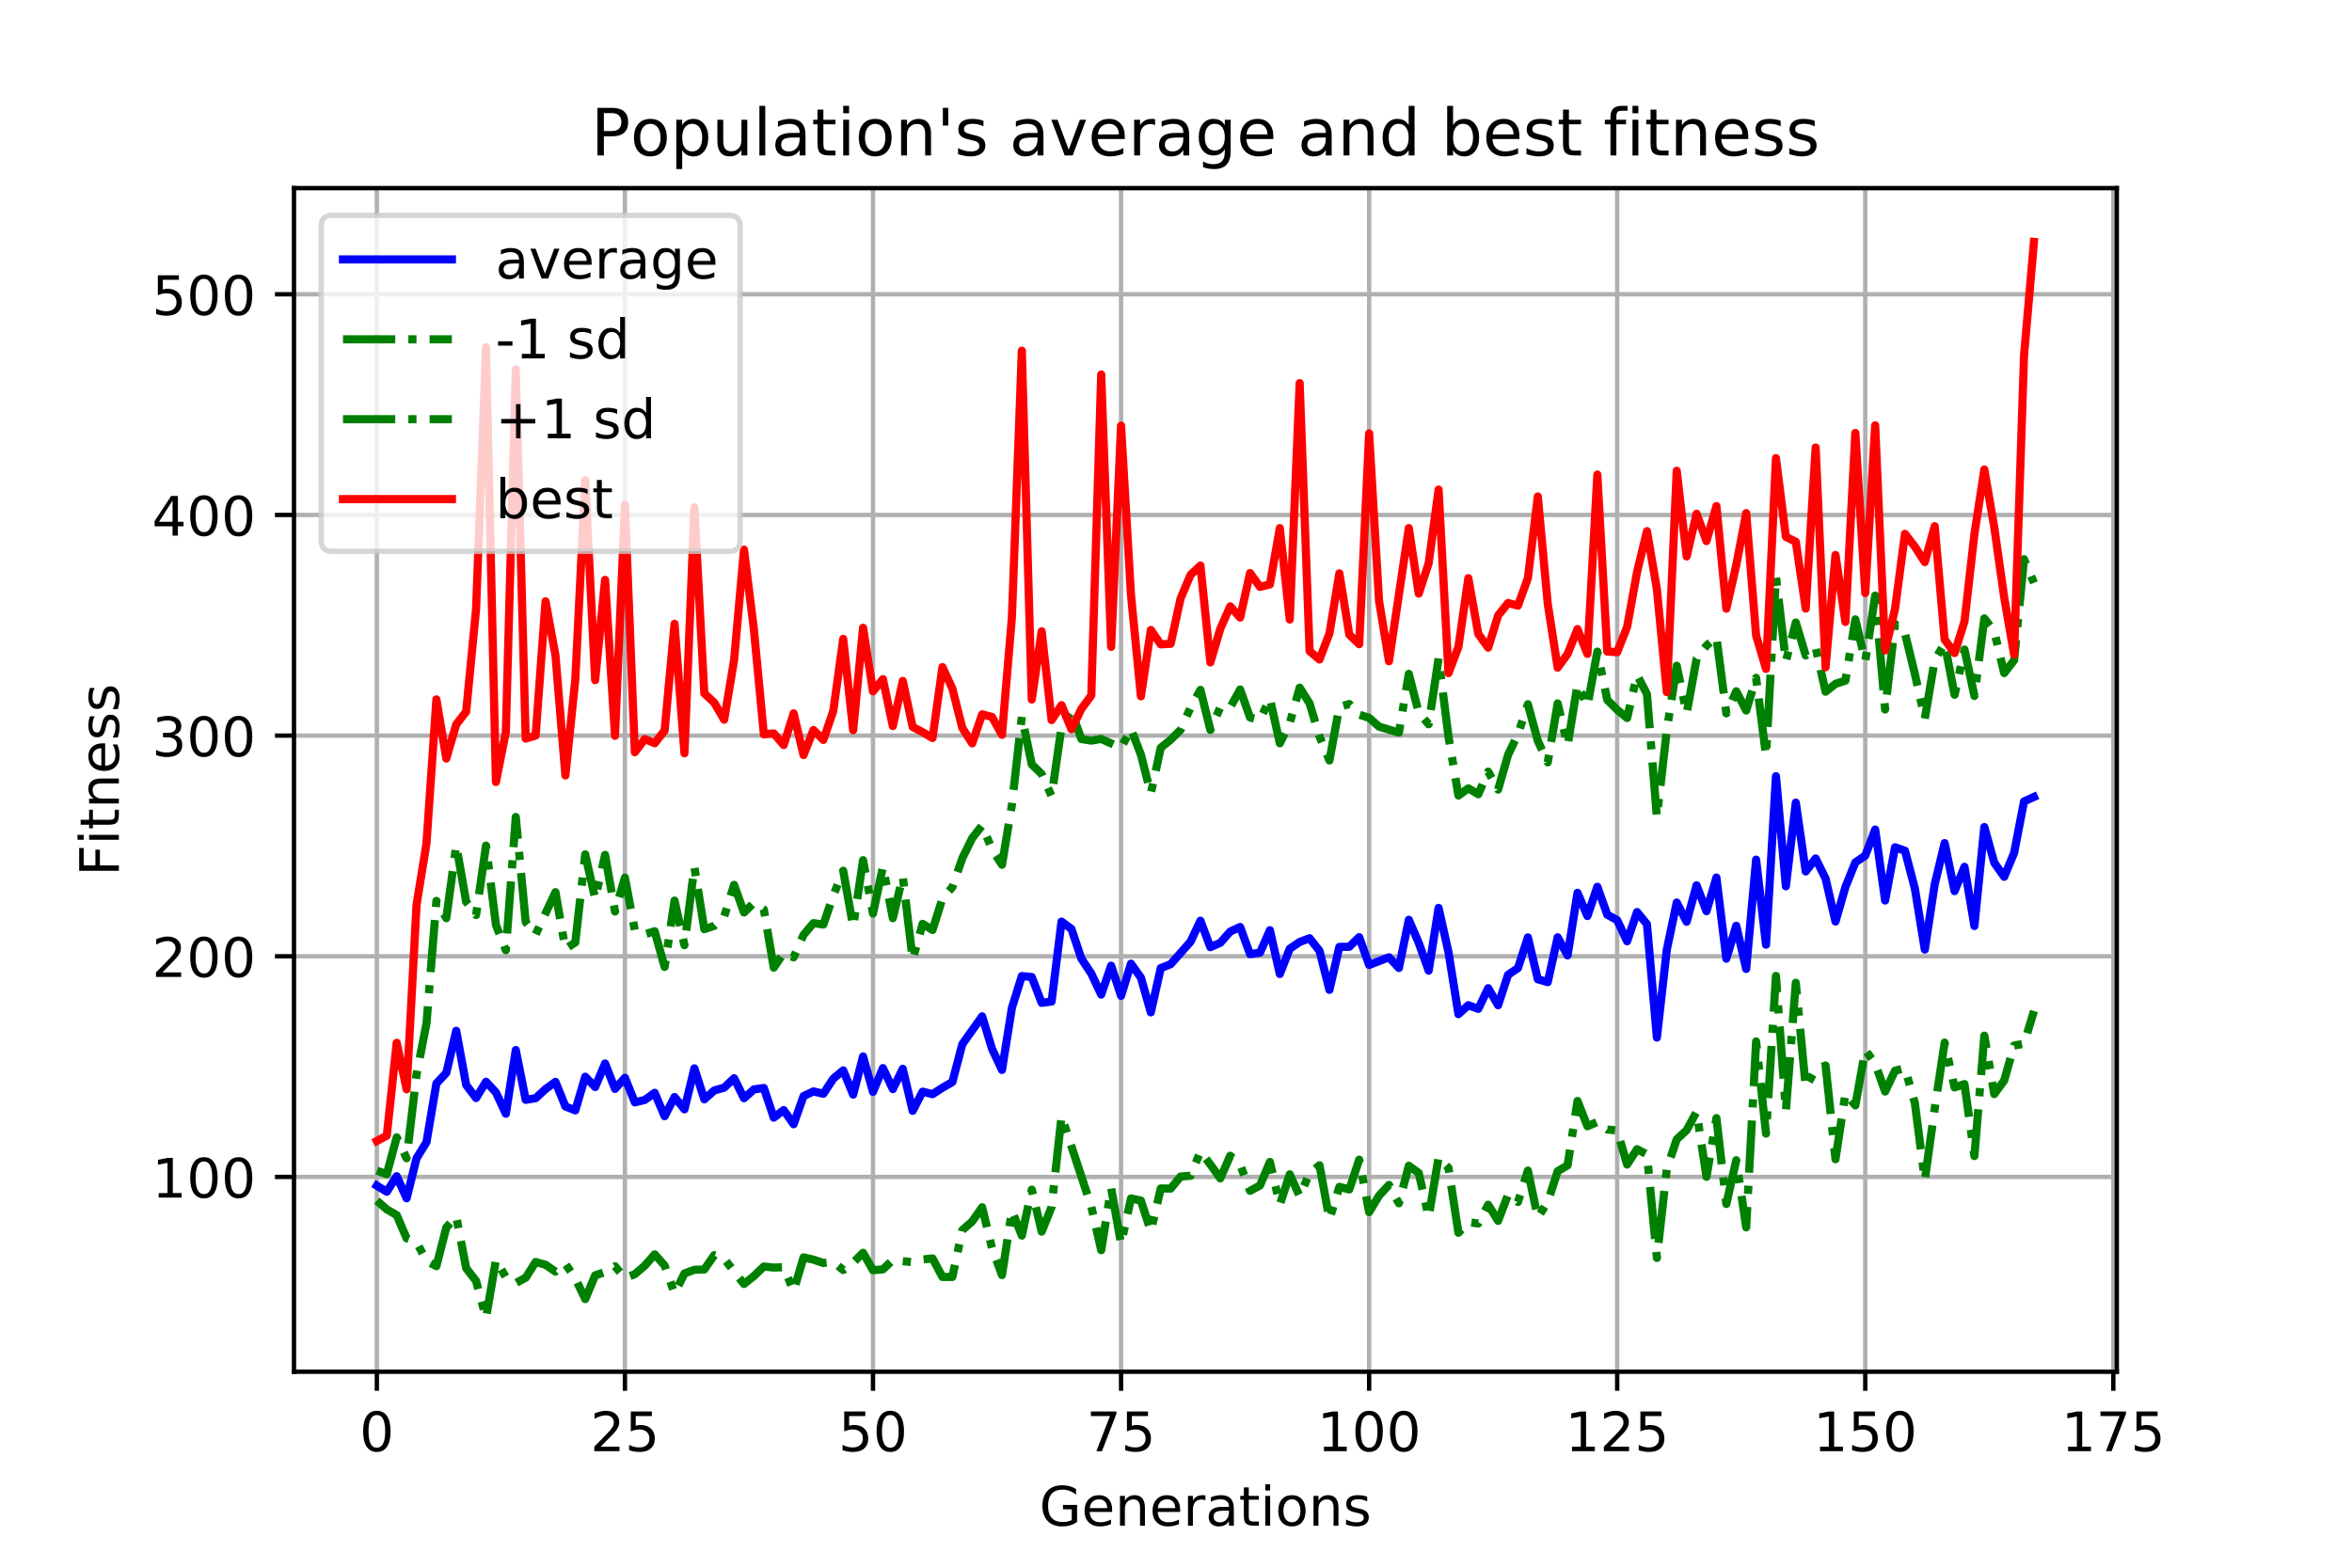 <?xml version="1.0" encoding="utf-8" standalone="no"?>
<!DOCTYPE svg PUBLIC "-//W3C//DTD SVG 1.1//EN"
  "http://www.w3.org/Graphics/SVG/1.1/DTD/svg11.dtd">
<!-- Created with matplotlib (https://matplotlib.org/) -->
<svg height="288pt" version="1.1" viewBox="0 0 432 288" width="432pt" xmlns="http://www.w3.org/2000/svg" xmlns:xlink="http://www.w3.org/1999/xlink">
 <defs>
  <style type="text/css">
*{stroke-linecap:butt;stroke-linejoin:round;}
  </style>
 </defs>
 <g id="figure_1">
  <g id="patch_1">
   <path d="M 0 288 
L 432 288 
L 432 0 
L 0 0 
z
" style="fill:#ffffff;"/>
  </g>
  <g id="axes_1">
   <g id="patch_2">
    <path d="M 54 252 
L 388.8 252 
L 388.8 34.56 
L 54 34.56 
z
" style="fill:#ffffff;"/>
   </g>
   <g id="matplotlib.axis_1">
    <g id="xtick_1">
     <g id="line2d_1">
      <path clip-path="url(#p9471df7190)" d="M 69.218 252 
L 69.218 34.56 
" style="fill:none;stroke:#b0b0b0;stroke-linecap:square;stroke-width:0.8;"/>
     </g>
     <g id="line2d_2">
      <defs>
       <path d="M 0 0 
L 0 3.5 
" id="m5e79ba1c5d" style="stroke:#000000;stroke-width:0.8;"/>
      </defs>
      <g>
       <use style="stroke:#000000;stroke-width:0.8;" x="69.218" xlink:href="#m5e79ba1c5d" y="252"/>
      </g>
     </g>
     <g id="text_1">
      <!-- 0 -->
      <defs>
       <path d="M 31.781 66.406 
Q 24.172 66.406 20.328 58.906 
Q 16.5 51.422 16.5 36.375 
Q 16.5 21.391 20.328 13.891 
Q 24.172 6.391 31.781 6.391 
Q 39.453 6.391 43.281 13.891 
Q 47.125 21.391 47.125 36.375 
Q 47.125 51.422 43.281 58.906 
Q 39.453 66.406 31.781 66.406 
z
M 31.781 74.219 
Q 44.047 74.219 50.516 64.516 
Q 56.984 54.828 56.984 36.375 
Q 56.984 17.969 50.516 8.266 
Q 44.047 -1.422 31.781 -1.422 
Q 19.531 -1.422 13.062 8.266 
Q 6.594 17.969 6.594 36.375 
Q 6.594 54.828 13.062 64.516 
Q 19.531 74.219 31.781 74.219 
z
" id="DejaVuSans-48"/>
      </defs>
      <g transform="translate(66.037 266.598)scale(0.1 -0.1)">
       <use xlink:href="#DejaVuSans-48"/>
      </g>
     </g>
    </g>
    <g id="xtick_2">
     <g id="line2d_3">
      <path clip-path="url(#p9471df7190)" d="M 114.782 252 
L 114.782 34.56 
" style="fill:none;stroke:#b0b0b0;stroke-linecap:square;stroke-width:0.8;"/>
     </g>
     <g id="line2d_4">
      <g>
       <use style="stroke:#000000;stroke-width:0.8;" x="114.782" xlink:href="#m5e79ba1c5d" y="252"/>
      </g>
     </g>
     <g id="text_2">
      <!-- 25 -->
      <defs>
       <path d="M 19.188 8.297 
L 53.609 8.297 
L 53.609 0 
L 7.328 0 
L 7.328 8.297 
Q 12.938 14.109 22.625 23.891 
Q 32.328 33.688 34.812 36.531 
Q 39.547 41.844 41.422 45.531 
Q 43.312 49.219 43.312 52.781 
Q 43.312 58.594 39.234 62.25 
Q 35.156 65.922 28.609 65.922 
Q 23.969 65.922 18.812 64.312 
Q 13.672 62.703 7.812 59.422 
L 7.812 69.391 
Q 13.766 71.781 18.938 73 
Q 24.125 74.219 28.422 74.219 
Q 39.75 74.219 46.484 68.547 
Q 53.219 62.891 53.219 53.422 
Q 53.219 48.922 51.531 44.891 
Q 49.859 40.875 45.406 35.406 
Q 44.188 33.984 37.641 27.219 
Q 31.109 20.453 19.188 8.297 
z
" id="DejaVuSans-50"/>
       <path d="M 10.797 72.906 
L 49.516 72.906 
L 49.516 64.594 
L 19.828 64.594 
L 19.828 46.734 
Q 21.969 47.469 24.109 47.828 
Q 26.266 48.188 28.422 48.188 
Q 40.625 48.188 47.75 41.5 
Q 54.891 34.812 54.891 23.391 
Q 54.891 11.625 47.562 5.094 
Q 40.234 -1.422 26.906 -1.422 
Q 22.312 -1.422 17.547 -0.641 
Q 12.797 0.141 7.719 1.703 
L 7.719 11.625 
Q 12.109 9.234 16.797 8.062 
Q 21.484 6.891 26.703 6.891 
Q 35.156 6.891 40.078 11.328 
Q 45.016 15.766 45.016 23.391 
Q 45.016 31 40.078 35.438 
Q 35.156 39.891 26.703 39.891 
Q 22.75 39.891 18.812 39.016 
Q 14.891 38.141 10.797 36.281 
z
" id="DejaVuSans-53"/>
      </defs>
      <g transform="translate(108.419 266.598)scale(0.1 -0.1)">
       <use xlink:href="#DejaVuSans-50"/>
       <use x="63.623" xlink:href="#DejaVuSans-53"/>
      </g>
     </g>
    </g>
    <g id="xtick_3">
     <g id="line2d_5">
      <path clip-path="url(#p9471df7190)" d="M 160.345 252 
L 160.345 34.56 
" style="fill:none;stroke:#b0b0b0;stroke-linecap:square;stroke-width:0.8;"/>
     </g>
     <g id="line2d_6">
      <g>
       <use style="stroke:#000000;stroke-width:0.8;" x="160.345" xlink:href="#m5e79ba1c5d" y="252"/>
      </g>
     </g>
     <g id="text_3">
      <!-- 50 -->
      <g transform="translate(153.983 266.598)scale(0.1 -0.1)">
       <use xlink:href="#DejaVuSans-53"/>
       <use x="63.623" xlink:href="#DejaVuSans-48"/>
      </g>
     </g>
    </g>
    <g id="xtick_4">
     <g id="line2d_7">
      <path clip-path="url(#p9471df7190)" d="M 205.908 252 
L 205.908 34.56 
" style="fill:none;stroke:#b0b0b0;stroke-linecap:square;stroke-width:0.8;"/>
     </g>
     <g id="line2d_8">
      <g>
       <use style="stroke:#000000;stroke-width:0.8;" x="205.908" xlink:href="#m5e79ba1c5d" y="252"/>
      </g>
     </g>
     <g id="text_4">
      <!-- 75 -->
      <defs>
       <path d="M 8.203 72.906 
L 55.078 72.906 
L 55.078 68.703 
L 28.609 0 
L 18.312 0 
L 43.219 64.594 
L 8.203 64.594 
z
" id="DejaVuSans-55"/>
      </defs>
      <g transform="translate(199.546 266.598)scale(0.1 -0.1)">
       <use xlink:href="#DejaVuSans-55"/>
       <use x="63.623" xlink:href="#DejaVuSans-53"/>
      </g>
     </g>
    </g>
    <g id="xtick_5">
     <g id="line2d_9">
      <path clip-path="url(#p9471df7190)" d="M 251.472 252 
L 251.472 34.56 
" style="fill:none;stroke:#b0b0b0;stroke-linecap:square;stroke-width:0.8;"/>
     </g>
     <g id="line2d_10">
      <g>
       <use style="stroke:#000000;stroke-width:0.8;" x="251.472" xlink:href="#m5e79ba1c5d" y="252"/>
      </g>
     </g>
     <g id="text_5">
      <!-- 100 -->
      <defs>
       <path d="M 12.406 8.297 
L 28.516 8.297 
L 28.516 63.922 
L 10.984 60.406 
L 10.984 69.391 
L 28.422 72.906 
L 38.281 72.906 
L 38.281 8.297 
L 54.391 8.297 
L 54.391 0 
L 12.406 0 
z
" id="DejaVuSans-49"/>
      </defs>
      <g transform="translate(241.928 266.598)scale(0.1 -0.1)">
       <use xlink:href="#DejaVuSans-49"/>
       <use x="63.623" xlink:href="#DejaVuSans-48"/>
       <use x="127.246" xlink:href="#DejaVuSans-48"/>
      </g>
     </g>
    </g>
    <g id="xtick_6">
     <g id="line2d_11">
      <path clip-path="url(#p9471df7190)" d="M 297.035 252 
L 297.035 34.56 
" style="fill:none;stroke:#b0b0b0;stroke-linecap:square;stroke-width:0.8;"/>
     </g>
     <g id="line2d_12">
      <g>
       <use style="stroke:#000000;stroke-width:0.8;" x="297.035" xlink:href="#m5e79ba1c5d" y="252"/>
      </g>
     </g>
     <g id="text_6">
      <!-- 125 -->
      <g transform="translate(287.492 266.598)scale(0.1 -0.1)">
       <use xlink:href="#DejaVuSans-49"/>
       <use x="63.623" xlink:href="#DejaVuSans-50"/>
       <use x="127.246" xlink:href="#DejaVuSans-53"/>
      </g>
     </g>
    </g>
    <g id="xtick_7">
     <g id="line2d_13">
      <path clip-path="url(#p9471df7190)" d="M 342.599 252 
L 342.599 34.56 
" style="fill:none;stroke:#b0b0b0;stroke-linecap:square;stroke-width:0.8;"/>
     </g>
     <g id="line2d_14">
      <g>
       <use style="stroke:#000000;stroke-width:0.8;" x="342.599" xlink:href="#m5e79ba1c5d" y="252"/>
      </g>
     </g>
     <g id="text_7">
      <!-- 150 -->
      <g transform="translate(333.055 266.598)scale(0.1 -0.1)">
       <use xlink:href="#DejaVuSans-49"/>
       <use x="63.623" xlink:href="#DejaVuSans-53"/>
       <use x="127.246" xlink:href="#DejaVuSans-48"/>
      </g>
     </g>
    </g>
    <g id="xtick_8">
     <g id="line2d_15">
      <path clip-path="url(#p9471df7190)" d="M 388.162 252 
L 388.162 34.56 
" style="fill:none;stroke:#b0b0b0;stroke-linecap:square;stroke-width:0.8;"/>
     </g>
     <g id="line2d_16">
      <g>
       <use style="stroke:#000000;stroke-width:0.8;" x="388.162" xlink:href="#m5e79ba1c5d" y="252"/>
      </g>
     </g>
     <g id="text_8">
      <!-- 175 -->
      <g transform="translate(378.618 266.598)scale(0.1 -0.1)">
       <use xlink:href="#DejaVuSans-49"/>
       <use x="63.623" xlink:href="#DejaVuSans-55"/>
       <use x="127.246" xlink:href="#DejaVuSans-53"/>
      </g>
     </g>
    </g>
    <g id="text_9">
     <!-- Generations -->
     <defs>
      <path d="M 59.516 10.406 
L 59.516 29.984 
L 43.406 29.984 
L 43.406 38.094 
L 69.281 38.094 
L 69.281 6.781 
Q 63.578 2.734 56.688 0.656 
Q 49.812 -1.422 42 -1.422 
Q 24.906 -1.422 15.25 8.562 
Q 5.609 18.562 5.609 36.375 
Q 5.609 54.25 15.25 64.234 
Q 24.906 74.219 42 74.219 
Q 49.125 74.219 55.547 72.453 
Q 61.969 70.703 67.391 67.281 
L 67.391 56.781 
Q 61.922 61.422 55.766 63.766 
Q 49.609 66.109 42.828 66.109 
Q 29.438 66.109 22.719 58.641 
Q 16.016 51.172 16.016 36.375 
Q 16.016 21.625 22.719 14.156 
Q 29.438 6.688 42.828 6.688 
Q 48.047 6.688 52.141 7.594 
Q 56.25 8.5 59.516 10.406 
z
" id="DejaVuSans-71"/>
      <path d="M 56.203 29.594 
L 56.203 25.203 
L 14.891 25.203 
Q 15.484 15.922 20.484 11.062 
Q 25.484 6.203 34.422 6.203 
Q 39.594 6.203 44.453 7.469 
Q 49.312 8.734 54.109 11.281 
L 54.109 2.781 
Q 49.266 0.734 44.188 -0.344 
Q 39.109 -1.422 33.891 -1.422 
Q 20.797 -1.422 13.156 6.188 
Q 5.516 13.812 5.516 26.812 
Q 5.516 40.234 12.766 48.109 
Q 20.016 56 32.328 56 
Q 43.359 56 49.781 48.891 
Q 56.203 41.797 56.203 29.594 
z
M 47.219 32.234 
Q 47.125 39.594 43.094 43.984 
Q 39.062 48.391 32.422 48.391 
Q 24.906 48.391 20.391 44.141 
Q 15.875 39.891 15.188 32.172 
z
" id="DejaVuSans-101"/>
      <path d="M 54.891 33.016 
L 54.891 0 
L 45.906 0 
L 45.906 32.719 
Q 45.906 40.484 42.875 44.328 
Q 39.844 48.188 33.797 48.188 
Q 26.516 48.188 22.312 43.547 
Q 18.109 38.922 18.109 30.906 
L 18.109 0 
L 9.078 0 
L 9.078 54.688 
L 18.109 54.688 
L 18.109 46.188 
Q 21.344 51.125 25.703 53.562 
Q 30.078 56 35.797 56 
Q 45.219 56 50.047 50.172 
Q 54.891 44.344 54.891 33.016 
z
" id="DejaVuSans-110"/>
      <path d="M 41.109 46.297 
Q 39.594 47.172 37.812 47.578 
Q 36.031 48 33.891 48 
Q 26.266 48 22.188 43.047 
Q 18.109 38.094 18.109 28.812 
L 18.109 0 
L 9.078 0 
L 9.078 54.688 
L 18.109 54.688 
L 18.109 46.188 
Q 20.953 51.172 25.484 53.578 
Q 30.031 56 36.531 56 
Q 37.453 56 38.578 55.875 
Q 39.703 55.766 41.062 55.516 
z
" id="DejaVuSans-114"/>
      <path d="M 34.281 27.484 
Q 23.391 27.484 19.188 25 
Q 14.984 22.516 14.984 16.5 
Q 14.984 11.719 18.141 8.906 
Q 21.297 6.109 26.703 6.109 
Q 34.188 6.109 38.703 11.406 
Q 43.219 16.703 43.219 25.484 
L 43.219 27.484 
z
M 52.203 31.203 
L 52.203 0 
L 43.219 0 
L 43.219 8.297 
Q 40.141 3.328 35.547 0.953 
Q 30.953 -1.422 24.312 -1.422 
Q 15.922 -1.422 10.953 3.297 
Q 6 8.016 6 15.922 
Q 6 25.141 12.172 29.828 
Q 18.359 34.516 30.609 34.516 
L 43.219 34.516 
L 43.219 35.406 
Q 43.219 41.609 39.141 45 
Q 35.062 48.391 27.688 48.391 
Q 23 48.391 18.547 47.266 
Q 14.109 46.141 10.016 43.891 
L 10.016 52.203 
Q 14.938 54.109 19.578 55.047 
Q 24.219 56 28.609 56 
Q 40.484 56 46.344 49.844 
Q 52.203 43.703 52.203 31.203 
z
" id="DejaVuSans-97"/>
      <path d="M 18.312 70.219 
L 18.312 54.688 
L 36.812 54.688 
L 36.812 47.703 
L 18.312 47.703 
L 18.312 18.016 
Q 18.312 11.328 20.141 9.422 
Q 21.969 7.516 27.594 7.516 
L 36.812 7.516 
L 36.812 0 
L 27.594 0 
Q 17.188 0 13.234 3.875 
Q 9.281 7.766 9.281 18.016 
L 9.281 47.703 
L 2.688 47.703 
L 2.688 54.688 
L 9.281 54.688 
L 9.281 70.219 
z
" id="DejaVuSans-116"/>
      <path d="M 9.422 54.688 
L 18.406 54.688 
L 18.406 0 
L 9.422 0 
z
M 9.422 75.984 
L 18.406 75.984 
L 18.406 64.594 
L 9.422 64.594 
z
" id="DejaVuSans-105"/>
      <path d="M 30.609 48.391 
Q 23.391 48.391 19.188 42.75 
Q 14.984 37.109 14.984 27.297 
Q 14.984 17.484 19.156 11.844 
Q 23.344 6.203 30.609 6.203 
Q 37.797 6.203 41.984 11.859 
Q 46.188 17.531 46.188 27.297 
Q 46.188 37.016 41.984 42.703 
Q 37.797 48.391 30.609 48.391 
z
M 30.609 56 
Q 42.328 56 49.016 48.375 
Q 55.719 40.766 55.719 27.297 
Q 55.719 13.875 49.016 6.219 
Q 42.328 -1.422 30.609 -1.422 
Q 18.844 -1.422 12.172 6.219 
Q 5.516 13.875 5.516 27.297 
Q 5.516 40.766 12.172 48.375 
Q 18.844 56 30.609 56 
z
" id="DejaVuSans-111"/>
      <path d="M 44.281 53.078 
L 44.281 44.578 
Q 40.484 46.531 36.375 47.5 
Q 32.281 48.484 27.875 48.484 
Q 21.188 48.484 17.844 46.438 
Q 14.5 44.391 14.5 40.281 
Q 14.5 37.156 16.891 35.375 
Q 19.281 33.594 26.516 31.984 
L 29.594 31.297 
Q 39.156 29.25 43.188 25.516 
Q 47.219 21.781 47.219 15.094 
Q 47.219 7.469 41.188 3.016 
Q 35.156 -1.422 24.609 -1.422 
Q 20.219 -1.422 15.453 -0.562 
Q 10.688 0.297 5.422 2 
L 5.422 11.281 
Q 10.406 8.688 15.234 7.391 
Q 20.062 6.109 24.812 6.109 
Q 31.156 6.109 34.562 8.281 
Q 37.984 10.453 37.984 14.406 
Q 37.984 18.062 35.516 20.016 
Q 33.062 21.969 24.703 23.781 
L 21.578 24.516 
Q 13.234 26.266 9.516 29.906 
Q 5.812 33.547 5.812 39.891 
Q 5.812 47.609 11.281 51.797 
Q 16.75 56 26.812 56 
Q 31.781 56 36.172 55.266 
Q 40.578 54.547 44.281 53.078 
z
" id="DejaVuSans-115"/>
     </defs>
     <g transform="translate(190.902 280.277)scale(0.1 -0.1)">
      <use xlink:href="#DejaVuSans-71"/>
      <use x="77.49" xlink:href="#DejaVuSans-101"/>
      <use x="139.014" xlink:href="#DejaVuSans-110"/>
      <use x="202.393" xlink:href="#DejaVuSans-101"/>
      <use x="263.916" xlink:href="#DejaVuSans-114"/>
      <use x="305.029" xlink:href="#DejaVuSans-97"/>
      <use x="366.309" xlink:href="#DejaVuSans-116"/>
      <use x="405.518" xlink:href="#DejaVuSans-105"/>
      <use x="433.301" xlink:href="#DejaVuSans-111"/>
      <use x="494.482" xlink:href="#DejaVuSans-110"/>
      <use x="557.861" xlink:href="#DejaVuSans-115"/>
     </g>
    </g>
   </g>
   <g id="matplotlib.axis_2">
    <g id="ytick_1">
     <g id="line2d_17">
      <path clip-path="url(#p9471df7190)" d="M 54 216.211 
L 388.8 216.211 
" style="fill:none;stroke:#b0b0b0;stroke-linecap:square;stroke-width:0.8;"/>
     </g>
     <g id="line2d_18">
      <defs>
       <path d="M 0 0 
L -3.5 0 
" id="m5251fd96d5" style="stroke:#000000;stroke-width:0.8;"/>
      </defs>
      <g>
       <use style="stroke:#000000;stroke-width:0.8;" x="54" xlink:href="#m5251fd96d5" y="216.211"/>
      </g>
     </g>
     <g id="text_10">
      <!-- 100 -->
      <g transform="translate(27.913 220.01)scale(0.1 -0.1)">
       <use xlink:href="#DejaVuSans-49"/>
       <use x="63.623" xlink:href="#DejaVuSans-48"/>
       <use x="127.246" xlink:href="#DejaVuSans-48"/>
      </g>
     </g>
    </g>
    <g id="ytick_2">
     <g id="line2d_19">
      <path clip-path="url(#p9471df7190)" d="M 54 175.674 
L 388.8 175.674 
" style="fill:none;stroke:#b0b0b0;stroke-linecap:square;stroke-width:0.8;"/>
     </g>
     <g id="line2d_20">
      <g>
       <use style="stroke:#000000;stroke-width:0.8;" x="54" xlink:href="#m5251fd96d5" y="175.674"/>
      </g>
     </g>
     <g id="text_11">
      <!-- 200 -->
      <g transform="translate(27.913 179.474)scale(0.1 -0.1)">
       <use xlink:href="#DejaVuSans-50"/>
       <use x="63.623" xlink:href="#DejaVuSans-48"/>
       <use x="127.246" xlink:href="#DejaVuSans-48"/>
      </g>
     </g>
    </g>
    <g id="ytick_3">
     <g id="line2d_21">
      <path clip-path="url(#p9471df7190)" d="M 54 135.138 
L 388.8 135.138 
" style="fill:none;stroke:#b0b0b0;stroke-linecap:square;stroke-width:0.8;"/>
     </g>
     <g id="line2d_22">
      <g>
       <use style="stroke:#000000;stroke-width:0.8;" x="54" xlink:href="#m5251fd96d5" y="135.138"/>
      </g>
     </g>
     <g id="text_12">
      <!-- 300 -->
      <defs>
       <path d="M 40.578 39.312 
Q 47.656 37.797 51.625 33 
Q 55.609 28.219 55.609 21.188 
Q 55.609 10.406 48.188 4.484 
Q 40.766 -1.422 27.094 -1.422 
Q 22.516 -1.422 17.656 -0.516 
Q 12.797 0.391 7.625 2.203 
L 7.625 11.719 
Q 11.719 9.328 16.594 8.109 
Q 21.484 6.891 26.812 6.891 
Q 36.078 6.891 40.938 10.547 
Q 45.797 14.203 45.797 21.188 
Q 45.797 27.641 41.281 31.266 
Q 36.766 34.906 28.719 34.906 
L 20.219 34.906 
L 20.219 43.016 
L 29.109 43.016 
Q 36.375 43.016 40.234 45.922 
Q 44.094 48.828 44.094 54.297 
Q 44.094 59.906 40.109 62.906 
Q 36.141 65.922 28.719 65.922 
Q 24.656 65.922 20.016 65.031 
Q 15.375 64.156 9.812 62.312 
L 9.812 71.094 
Q 15.438 72.656 20.344 73.438 
Q 25.25 74.219 29.594 74.219 
Q 40.828 74.219 47.359 69.109 
Q 53.906 64.016 53.906 55.328 
Q 53.906 49.266 50.438 45.094 
Q 46.969 40.922 40.578 39.312 
z
" id="DejaVuSans-51"/>
      </defs>
      <g transform="translate(27.913 138.938)scale(0.1 -0.1)">
       <use xlink:href="#DejaVuSans-51"/>
       <use x="63.623" xlink:href="#DejaVuSans-48"/>
       <use x="127.246" xlink:href="#DejaVuSans-48"/>
      </g>
     </g>
    </g>
    <g id="ytick_4">
     <g id="line2d_23">
      <path clip-path="url(#p9471df7190)" d="M 54 94.602 
L 388.8 94.602 
" style="fill:none;stroke:#b0b0b0;stroke-linecap:square;stroke-width:0.8;"/>
     </g>
     <g id="line2d_24">
      <g>
       <use style="stroke:#000000;stroke-width:0.8;" x="54" xlink:href="#m5251fd96d5" y="94.602"/>
      </g>
     </g>
     <g id="text_13">
      <!-- 400 -->
      <defs>
       <path d="M 37.797 64.312 
L 12.891 25.391 
L 37.797 25.391 
z
M 35.203 72.906 
L 47.609 72.906 
L 47.609 25.391 
L 58.016 25.391 
L 58.016 17.188 
L 47.609 17.188 
L 47.609 0 
L 37.797 0 
L 37.797 17.188 
L 4.891 17.188 
L 4.891 26.703 
z
" id="DejaVuSans-52"/>
      </defs>
      <g transform="translate(27.913 98.402)scale(0.1 -0.1)">
       <use xlink:href="#DejaVuSans-52"/>
       <use x="63.623" xlink:href="#DejaVuSans-48"/>
       <use x="127.246" xlink:href="#DejaVuSans-48"/>
      </g>
     </g>
    </g>
    <g id="ytick_5">
     <g id="line2d_25">
      <path clip-path="url(#p9471df7190)" d="M 54 54.066 
L 388.8 54.066 
" style="fill:none;stroke:#b0b0b0;stroke-linecap:square;stroke-width:0.8;"/>
     </g>
     <g id="line2d_26">
      <g>
       <use style="stroke:#000000;stroke-width:0.8;" x="54" xlink:href="#m5251fd96d5" y="54.066"/>
      </g>
     </g>
     <g id="text_14">
      <!-- 500 -->
      <g transform="translate(27.913 57.866)scale(0.1 -0.1)">
       <use xlink:href="#DejaVuSans-53"/>
       <use x="63.623" xlink:href="#DejaVuSans-48"/>
       <use x="127.246" xlink:href="#DejaVuSans-48"/>
      </g>
     </g>
    </g>
    <g id="text_15">
     <!-- Fitness -->
     <defs>
      <path d="M 9.812 72.906 
L 51.703 72.906 
L 51.703 64.594 
L 19.672 64.594 
L 19.672 43.109 
L 48.578 43.109 
L 48.578 34.812 
L 19.672 34.812 
L 19.672 0 
L 9.812 0 
z
" id="DejaVuSans-70"/>
     </defs>
     <g transform="translate(21.833 160.954)rotate(-90)scale(0.1 -0.1)">
      <use xlink:href="#DejaVuSans-70"/>
      <use x="57.41" xlink:href="#DejaVuSans-105"/>
      <use x="85.193" xlink:href="#DejaVuSans-116"/>
      <use x="124.402" xlink:href="#DejaVuSans-110"/>
      <use x="187.781" xlink:href="#DejaVuSans-101"/>
      <use x="249.305" xlink:href="#DejaVuSans-115"/>
      <use x="301.404" xlink:href="#DejaVuSans-115"/>
     </g>
    </g>
   </g>
   <g id="line2d_27">
    <path clip-path="url(#p9471df7190)" d="M 69.218 217.819 
L 71.041 218.939 
L 72.863 216.08 
L 74.686 220.135 
L 76.508 212.787 
L 78.331 209.833 
L 80.153 199.054 
L 81.976 197.094 
L 83.798 189.366 
L 85.621 199.311 
L 87.444 201.716 
L 89.266 198.731 
L 91.089 200.689 
L 92.911 204.606 
L 94.734 192.902 
L 96.556 202.049 
L 98.379 201.753 
L 100.201 200.078 
L 102.024 198.752 
L 103.846 203.252 
L 105.669 203.986 
L 107.491 197.803 
L 109.314 199.699 
L 111.137 195.373 
L 112.959 200.042 
L 114.782 197.998 
L 116.604 202.516 
L 118.427 202.076 
L 120.249 200.761 
L 122.072 205.06 
L 123.894 201.532 
L 125.717 203.797 
L 127.539 196.264 
L 129.362 201.959 
L 131.184 200.335 
L 133.007 199.812 
L 134.83 198.083 
L 136.652 201.758 
L 138.475 200.137 
L 140.297 199.874 
L 142.12 205.318 
L 143.942 203.935 
L 145.765 206.529 
L 147.587 201.368 
L 149.41 200.502 
L 151.232 200.937 
L 153.055 198.157 
L 154.877 196.637 
L 156.7 201.09 
L 158.522 194.085 
L 160.345 200.586 
L 162.168 196.22 
L 163.99 200.076 
L 165.813 196.355 
L 167.635 204.076 
L 169.458 200.546 
L 171.28 201.013 
L 173.103 199.828 
L 174.925 198.784 
L 176.748 191.829 
L 180.393 186.714 
L 182.215 192.701 
L 184.038 196.556 
L 185.861 185.147 
L 187.683 179.316 
L 189.506 179.486 
L 191.328 184.23 
L 193.151 183.992 
L 194.973 169.307 
L 196.796 170.658 
L 198.618 176.102 
L 200.441 178.855 
L 202.263 182.715 
L 204.086 177.404 
L 205.908 182.944 
L 207.731 177.036 
L 209.554 179.605 
L 211.376 185.983 
L 213.199 177.849 
L 215.021 177.126 
L 218.666 173.003 
L 220.489 169.143 
L 222.311 174.004 
L 224.134 173.208 
L 225.956 171.141 
L 227.779 170.3 
L 229.601 175.287 
L 231.424 175.022 
L 233.246 170.884 
L 235.069 178.933 
L 236.892 174.293 
L 238.714 173.052 
L 240.537 172.36 
L 242.359 174.684 
L 244.182 181.849 
L 246.004 173.951 
L 247.827 173.929 
L 249.649 172.167 
L 251.472 177.271 
L 255.117 175.859 
L 256.939 177.821 
L 258.762 168.978 
L 260.585 173.214 
L 262.407 178.316 
L 264.23 166.791 
L 266.052 174.95 
L 267.875 186.308 
L 269.697 184.671 
L 271.52 185.34 
L 273.342 181.543 
L 275.165 184.67 
L 276.987 179.088 
L 278.81 177.85 
L 280.632 172.206 
L 282.455 179.896 
L 284.278 180.433 
L 286.1 172.192 
L 287.923 175.515 
L 289.745 164.02 
L 291.568 168.283 
L 293.39 162.909 
L 295.213 168.041 
L 297.035 169.04 
L 298.858 172.922 
L 300.68 167.557 
L 302.503 169.789 
L 304.325 190.611 
L 306.148 174.452 
L 307.97 165.806 
L 309.793 169.338 
L 311.616 162.642 
L 313.438 167.4 
L 315.261 161.217 
L 317.083 176.118 
L 318.906 170.069 
L 320.728 178.002 
L 322.551 157.928 
L 324.373 173.545 
L 326.196 142.599 
L 328.018 162.815 
L 329.841 147.457 
L 331.663 160.093 
L 333.486 157.705 
L 335.309 161.407 
L 337.131 169.296 
L 338.954 162.969 
L 340.776 158.432 
L 342.599 157.192 
L 344.421 152.395 
L 346.244 165.433 
L 348.066 155.651 
L 349.889 156.295 
L 351.711 163.228 
L 353.534 174.442 
L 355.356 162.446 
L 357.179 154.882 
L 359.002 163.705 
L 360.824 159.241 
L 362.647 170.114 
L 364.469 151.935 
L 366.292 158.487 
L 368.114 161.075 
L 369.937 156.686 
L 371.759 147.233 
L 373.582 146.405 
L 373.582 146.405 
" style="fill:none;stroke:#0000ff;stroke-linecap:square;stroke-width:1.5;"/>
   </g>
   <g id="line2d_28">
    <path clip-path="url(#p9471df7190)" d="M 69.218 220.568 
L 71.041 222.172 
L 72.863 223.223 
L 74.686 227.49 
L 76.508 228.171 
L 78.331 231.641 
L 80.153 232.606 
L 81.976 225.514 
L 83.798 223.442 
L 85.621 232.967 
L 87.444 235.332 
L 89.266 242.116 
L 91.089 231.472 
L 92.911 234.652 
L 94.734 235.716 
L 96.556 234.729 
L 98.379 231.847 
L 100.201 232.347 
L 102.024 233.606 
L 103.846 232.17 
L 105.669 234.847 
L 107.491 238.654 
L 109.314 234.297 
L 111.137 233.693 
L 112.959 232.629 
L 114.782 234.771 
L 116.604 234.08 
L 118.427 232.514 
L 120.249 230.441 
L 122.072 232.483 
L 123.894 237.613 
L 125.717 233.956 
L 127.539 233.27 
L 129.362 233.22 
L 131.184 230.587 
L 133.007 231.232 
L 136.652 235.886 
L 138.475 234.422 
L 140.297 232.674 
L 142.12 232.865 
L 143.942 232.802 
L 145.765 237.181 
L 147.587 230.992 
L 149.41 231.413 
L 151.232 232.027 
L 153.055 231.811 
L 154.877 233.316 
L 156.7 231.956 
L 158.522 230.147 
L 160.345 233.355 
L 162.168 233.194 
L 163.99 231.478 
L 167.635 231.883 
L 169.458 231.376 
L 171.28 231.182 
L 173.103 234.591 
L 174.925 234.587 
L 176.748 225.984 
L 178.57 224.389 
L 180.393 221.781 
L 182.215 229.35 
L 184.038 234.243 
L 185.861 222.414 
L 187.683 226.995 
L 189.506 218.549 
L 191.328 226.262 
L 193.151 221.733 
L 194.973 205.069 
L 200.441 221.652 
L 202.263 229.675 
L 204.086 218.26 
L 205.908 228.491 
L 207.731 220.167 
L 209.554 220.564 
L 211.376 226.198 
L 213.199 218.331 
L 215.021 218.356 
L 216.844 216.141 
L 218.666 215.999 
L 220.489 211.554 
L 222.311 213.914 
L 224.134 216.482 
L 225.956 212.323 
L 227.779 213.936 
L 229.601 218.771 
L 231.424 217.79 
L 233.246 213.461 
L 235.069 221.318 
L 236.892 215.729 
L 238.714 219.775 
L 240.537 215.506 
L 242.359 214.077 
L 244.182 223.993 
L 246.004 218.04 
L 247.827 218.523 
L 249.649 213.047 
L 251.472 222.67 
L 253.294 219.663 
L 255.117 217.679 
L 256.939 221.054 
L 258.762 214.161 
L 260.585 215.491 
L 262.407 223.58 
L 264.23 212.626 
L 266.052 214.566 
L 267.875 226.47 
L 269.697 224.516 
L 271.52 224.77 
L 273.342 221.331 
L 275.165 224.284 
L 276.987 219.483 
L 278.81 220.822 
L 280.632 215.042 
L 282.455 223.685 
L 284.278 220.819 
L 286.1 215.161 
L 287.923 214.089 
L 289.745 202.252 
L 291.568 206.901 
L 293.39 206.11 
L 295.213 207.503 
L 297.035 207.685 
L 298.858 213.934 
L 300.68 211.122 
L 302.503 212.067 
L 304.325 231.097 
L 306.148 214.742 
L 307.97 209.308 
L 309.793 207.62 
L 311.616 204.239 
L 313.438 216.194 
L 315.261 205.403 
L 317.083 221.18 
L 318.906 213.146 
L 320.728 225.476 
L 322.551 191.326 
L 324.373 208.253 
L 326.196 179.288 
L 328.018 204.112 
L 329.841 180.548 
L 331.663 199.762 
L 333.486 196.442 
L 335.309 195.745 
L 337.131 212.962 
L 338.954 200.897 
L 340.776 203.077 
L 342.599 192.916 
L 344.421 195.373 
L 346.244 200.527 
L 348.066 196.691 
L 349.889 196.246 
L 351.711 202.643 
L 353.534 216.818 
L 355.356 203.635 
L 357.179 191.534 
L 359.002 199.773 
L 360.824 199.158 
L 362.647 212.378 
L 364.469 190.26 
L 366.292 200.992 
L 368.114 198.499 
L 369.937 192.072 
L 371.759 191.744 
L 373.582 185.735 
L 373.582 185.735 
" style="fill:none;stroke:#008000;stroke-dasharray:9.6,2.4,1.5,2.4;stroke-dashoffset:0;stroke-width:1.5;"/>
   </g>
   <g id="line2d_29">
    <path clip-path="url(#p9471df7190)" d="M 69.218 215.069 
L 71.041 215.705 
L 72.863 208.936 
L 74.686 212.779 
L 76.508 197.403 
L 78.331 188.025 
L 80.153 165.502 
L 81.976 168.675 
L 83.798 155.29 
L 85.621 165.656 
L 87.444 168.099 
L 89.266 155.345 
L 91.089 169.906 
L 92.911 174.56 
L 94.734 150.088 
L 96.556 169.369 
L 98.379 171.658 
L 102.024 163.899 
L 103.846 174.334 
L 105.669 173.124 
L 107.491 156.953 
L 109.314 165.1 
L 111.137 157.052 
L 112.959 167.456 
L 114.782 161.225 
L 116.604 170.951 
L 118.427 171.638 
L 120.249 171.082 
L 122.072 177.636 
L 123.894 165.451 
L 125.717 173.637 
L 127.539 159.257 
L 129.362 170.699 
L 131.184 170.083 
L 133.007 168.392 
L 134.83 162.56 
L 136.652 167.631 
L 138.475 165.852 
L 140.297 167.074 
L 142.12 177.771 
L 143.942 175.068 
L 145.765 175.876 
L 147.587 171.745 
L 149.41 169.59 
L 151.232 169.847 
L 153.055 164.502 
L 154.877 159.959 
L 156.7 170.225 
L 158.522 158.023 
L 160.345 167.818 
L 162.168 159.246 
L 163.99 168.673 
L 165.813 161.011 
L 167.635 176.269 
L 169.458 169.716 
L 171.28 170.844 
L 173.103 165.066 
L 174.925 162.98 
L 176.748 157.674 
L 178.57 153.966 
L 180.393 151.647 
L 182.215 156.052 
L 184.038 158.87 
L 185.861 147.879 
L 187.683 131.636 
L 189.506 140.423 
L 191.328 142.198 
L 193.151 146.252 
L 194.973 133.545 
L 196.796 130.675 
L 198.618 135.776 
L 200.441 136.057 
L 202.263 135.754 
L 205.908 137.397 
L 207.731 133.904 
L 209.554 138.645 
L 211.376 145.768 
L 213.199 137.367 
L 215.021 135.897 
L 216.844 134.08 
L 218.666 130.008 
L 220.489 126.731 
L 222.311 134.095 
L 224.134 129.935 
L 225.956 129.958 
L 227.779 126.665 
L 229.601 131.803 
L 231.424 132.254 
L 233.246 128.307 
L 235.069 136.549 
L 236.892 132.857 
L 238.714 126.329 
L 240.537 129.215 
L 242.359 135.29 
L 244.182 139.705 
L 246.004 129.861 
L 247.827 129.336 
L 249.649 131.286 
L 251.472 131.873 
L 253.294 133.493 
L 256.939 134.588 
L 258.762 123.795 
L 260.585 130.937 
L 262.407 133.052 
L 264.23 120.955 
L 266.052 135.333 
L 267.875 146.145 
L 269.697 144.825 
L 271.52 145.91 
L 273.342 141.755 
L 275.165 145.057 
L 276.987 138.693 
L 278.81 134.877 
L 280.632 129.37 
L 282.455 136.106 
L 284.278 140.048 
L 286.1 129.222 
L 287.923 136.94 
L 289.745 125.788 
L 291.568 129.664 
L 293.39 119.708 
L 295.213 128.578 
L 297.035 130.395 
L 298.858 131.911 
L 300.68 123.993 
L 302.503 127.51 
L 304.325 150.124 
L 306.148 134.162 
L 307.97 122.304 
L 309.793 131.055 
L 311.616 121.046 
L 313.438 118.606 
L 315.261 117.03 
L 317.083 131.057 
L 318.906 126.993 
L 320.728 130.529 
L 322.551 124.531 
L 324.373 138.837 
L 326.196 105.909 
L 328.018 121.519 
L 329.841 114.365 
L 331.663 120.423 
L 333.486 118.967 
L 335.309 127.068 
L 337.131 125.629 
L 338.954 125.042 
L 340.776 113.787 
L 342.599 121.469 
L 344.421 109.416 
L 346.244 130.339 
L 348.066 114.612 
L 349.889 116.343 
L 351.711 123.813 
L 353.534 132.065 
L 355.356 121.256 
L 357.179 118.231 
L 359.002 127.638 
L 360.824 119.324 
L 362.647 127.85 
L 364.469 113.61 
L 366.292 115.982 
L 368.114 123.651 
L 369.937 121.3 
L 371.759 102.723 
L 373.582 107.076 
L 373.582 107.076 
" style="fill:none;stroke:#008000;stroke-dasharray:9.6,2.4,1.5,2.4;stroke-dashoffset:0;stroke-width:1.5;"/>
   </g>
   <g id="line2d_30">
    <path clip-path="url(#p9471df7190)" d="M 69.218 209.611 
L 71.041 208.623 
L 72.863 191.574 
L 74.686 200.117 
L 76.508 166.244 
L 78.331 154.969 
L 80.153 128.486 
L 81.976 139.345 
L 83.798 133.075 
L 85.621 130.735 
L 87.444 111.879 
L 89.266 63.788 
L 91.089 143.663 
L 92.911 134.468 
L 94.734 67.854 
L 96.556 135.684 
L 98.379 135.136 
L 100.201 110.474 
L 102.024 120.391 
L 103.846 142.458 
L 105.669 124.848 
L 107.491 88.229 
L 109.314 124.95 
L 111.137 106.525 
L 112.959 135.178 
L 114.782 92.785 
L 116.604 138.192 
L 118.427 135.78 
L 120.249 136.541 
L 122.072 134.208 
L 123.894 114.597 
L 125.717 138.384 
L 127.539 93.22 
L 129.362 127.371 
L 131.184 129.081 
L 133.007 132.22 
L 134.83 121.295 
L 136.652 100.972 
L 138.475 115.68 
L 140.297 134.897 
L 142.12 134.741 
L 143.942 136.874 
L 145.765 131.052 
L 147.587 138.715 
L 149.41 134.113 
L 151.232 135.927 
L 153.055 130.592 
L 154.877 117.369 
L 156.7 134.148 
L 158.522 115.327 
L 160.345 127.014 
L 162.168 124.768 
L 163.99 133.394 
L 165.813 125.091 
L 167.635 133.55 
L 169.458 134.506 
L 171.28 135.587 
L 173.103 122.554 
L 174.925 126.501 
L 176.748 133.726 
L 178.57 136.571 
L 180.393 131.226 
L 182.215 131.719 
L 184.038 134.994 
L 185.861 113.406 
L 187.683 64.43 
L 189.506 128.514 
L 191.328 115.978 
L 193.151 132.287 
L 194.973 129.544 
L 196.796 133.974 
L 198.618 130.243 
L 200.441 127.752 
L 202.263 68.796 
L 204.086 118.837 
L 205.908 78.199 
L 207.731 109.283 
L 209.554 127.915 
L 211.376 115.727 
L 213.199 118.375 
L 215.021 118.271 
L 216.844 109.938 
L 218.666 105.624 
L 220.489 103.894 
L 222.311 121.695 
L 224.134 115.516 
L 225.956 111.389 
L 227.779 113.463 
L 229.601 105.271 
L 231.424 107.814 
L 233.246 107.359 
L 235.069 97.02 
L 236.892 113.815 
L 238.714 70.387 
L 240.537 119.617 
L 242.359 121.158 
L 244.182 116.367 
L 246.004 105.333 
L 247.827 116.593 
L 249.649 118.348 
L 251.472 79.622 
L 253.294 110.391 
L 255.117 121.477 
L 258.762 97.011 
L 260.585 109.055 
L 262.407 103.492 
L 264.23 89.943 
L 266.052 123.67 
L 267.875 118.843 
L 269.697 106.208 
L 271.52 116.458 
L 273.342 118.98 
L 275.165 113.063 
L 276.987 110.779 
L 278.81 111.264 
L 280.632 106.211 
L 282.455 91.205 
L 284.278 110.918 
L 286.1 122.659 
L 287.923 120.144 
L 289.745 115.568 
L 291.568 120.129 
L 293.39 87.186 
L 295.213 119.698 
L 297.035 119.807 
L 298.858 115.165 
L 300.68 105.102 
L 302.503 97.574 
L 304.325 108.222 
L 306.148 127.157 
L 307.97 86.483 
L 309.793 102.225 
L 311.616 94.377 
L 313.438 99.393 
L 315.261 92.971 
L 317.083 111.824 
L 318.906 103.8 
L 320.728 94.262 
L 322.551 116.743 
L 324.373 122.886 
L 326.196 84.161 
L 328.018 98.609 
L 329.841 99.532 
L 331.663 111.812 
L 333.486 82.21 
L 335.309 122.592 
L 337.131 101.952 
L 338.954 114.262 
L 340.776 79.531 
L 342.599 108.949 
L 344.421 78.146 
L 346.244 119.487 
L 348.066 111.872 
L 349.889 98.07 
L 351.711 100.434 
L 353.534 103.258 
L 355.356 96.662 
L 357.179 117.484 
L 359.002 119.975 
L 360.824 114.165 
L 362.647 98.111 
L 364.469 86.245 
L 366.292 96.869 
L 368.114 109.732 
L 369.937 120.283 
L 371.759 65.324 
L 373.582 44.444 
L 373.582 44.444 
" style="fill:none;stroke:#ff0000;stroke-linecap:square;stroke-width:1.5;"/>
   </g>
   <g id="patch_3">
    <path d="M 54 252 
L 54 34.56 
" style="fill:none;stroke:#000000;stroke-linecap:square;stroke-linejoin:miter;stroke-width:0.8;"/>
   </g>
   <g id="patch_4">
    <path d="M 388.8 252 
L 388.8 34.56 
" style="fill:none;stroke:#000000;stroke-linecap:square;stroke-linejoin:miter;stroke-width:0.8;"/>
   </g>
   <g id="patch_5">
    <path d="M 54 252 
L 388.8 252 
" style="fill:none;stroke:#000000;stroke-linecap:square;stroke-linejoin:miter;stroke-width:0.8;"/>
   </g>
   <g id="patch_6">
    <path d="M 54 34.56 
L 388.8 34.56 
" style="fill:none;stroke:#000000;stroke-linecap:square;stroke-linejoin:miter;stroke-width:0.8;"/>
   </g>
   <g id="text_16">
    <!-- Population's average and best fitness -->
    <defs>
     <path d="M 19.672 64.797 
L 19.672 37.406 
L 32.078 37.406 
Q 38.969 37.406 42.719 40.969 
Q 46.484 44.531 46.484 51.125 
Q 46.484 57.672 42.719 61.234 
Q 38.969 64.797 32.078 64.797 
z
M 9.812 72.906 
L 32.078 72.906 
Q 44.344 72.906 50.609 67.359 
Q 56.891 61.812 56.891 51.125 
Q 56.891 40.328 50.609 34.812 
Q 44.344 29.297 32.078 29.297 
L 19.672 29.297 
L 19.672 0 
L 9.812 0 
z
" id="DejaVuSans-80"/>
     <path d="M 18.109 8.203 
L 18.109 -20.797 
L 9.078 -20.797 
L 9.078 54.688 
L 18.109 54.688 
L 18.109 46.391 
Q 20.953 51.266 25.266 53.625 
Q 29.594 56 35.594 56 
Q 45.562 56 51.781 48.094 
Q 58.016 40.188 58.016 27.297 
Q 58.016 14.406 51.781 6.484 
Q 45.562 -1.422 35.594 -1.422 
Q 29.594 -1.422 25.266 0.953 
Q 20.953 3.328 18.109 8.203 
z
M 48.688 27.297 
Q 48.688 37.203 44.609 42.844 
Q 40.531 48.484 33.406 48.484 
Q 26.266 48.484 22.188 42.844 
Q 18.109 37.203 18.109 27.297 
Q 18.109 17.391 22.188 11.75 
Q 26.266 6.109 33.406 6.109 
Q 40.531 6.109 44.609 11.75 
Q 48.688 17.391 48.688 27.297 
z
" id="DejaVuSans-112"/>
     <path d="M 8.5 21.578 
L 8.5 54.688 
L 17.484 54.688 
L 17.484 21.922 
Q 17.484 14.156 20.5 10.266 
Q 23.531 6.391 29.594 6.391 
Q 36.859 6.391 41.078 11.031 
Q 45.312 15.672 45.312 23.688 
L 45.312 54.688 
L 54.297 54.688 
L 54.297 0 
L 45.312 0 
L 45.312 8.406 
Q 42.047 3.422 37.719 1 
Q 33.406 -1.422 27.688 -1.422 
Q 18.266 -1.422 13.375 4.438 
Q 8.5 10.297 8.5 21.578 
z
M 31.109 56 
z
" id="DejaVuSans-117"/>
     <path d="M 9.422 75.984 
L 18.406 75.984 
L 18.406 0 
L 9.422 0 
z
" id="DejaVuSans-108"/>
     <path d="M 17.922 72.906 
L 17.922 45.797 
L 9.625 45.797 
L 9.625 72.906 
z
" id="DejaVuSans-39"/>
     <path id="DejaVuSans-32"/>
     <path d="M 2.984 54.688 
L 12.5 54.688 
L 29.594 8.797 
L 46.688 54.688 
L 56.203 54.688 
L 35.688 0 
L 23.484 0 
z
" id="DejaVuSans-118"/>
     <path d="M 45.406 27.984 
Q 45.406 37.75 41.375 43.109 
Q 37.359 48.484 30.078 48.484 
Q 22.859 48.484 18.828 43.109 
Q 14.797 37.75 14.797 27.984 
Q 14.797 18.266 18.828 12.891 
Q 22.859 7.516 30.078 7.516 
Q 37.359 7.516 41.375 12.891 
Q 45.406 18.266 45.406 27.984 
z
M 54.391 6.781 
Q 54.391 -7.172 48.188 -13.984 
Q 42 -20.797 29.203 -20.797 
Q 24.469 -20.797 20.266 -20.094 
Q 16.062 -19.391 12.109 -17.922 
L 12.109 -9.188 
Q 16.062 -11.328 19.922 -12.344 
Q 23.781 -13.375 27.781 -13.375 
Q 36.625 -13.375 41.016 -8.766 
Q 45.406 -4.156 45.406 5.172 
L 45.406 9.625 
Q 42.625 4.781 38.281 2.391 
Q 33.938 0 27.875 0 
Q 17.828 0 11.672 7.656 
Q 5.516 15.328 5.516 27.984 
Q 5.516 40.672 11.672 48.328 
Q 17.828 56 27.875 56 
Q 33.938 56 38.281 53.609 
Q 42.625 51.219 45.406 46.391 
L 45.406 54.688 
L 54.391 54.688 
z
" id="DejaVuSans-103"/>
     <path d="M 45.406 46.391 
L 45.406 75.984 
L 54.391 75.984 
L 54.391 0 
L 45.406 0 
L 45.406 8.203 
Q 42.578 3.328 38.25 0.953 
Q 33.938 -1.422 27.875 -1.422 
Q 17.969 -1.422 11.734 6.484 
Q 5.516 14.406 5.516 27.297 
Q 5.516 40.188 11.734 48.094 
Q 17.969 56 27.875 56 
Q 33.938 56 38.25 53.625 
Q 42.578 51.266 45.406 46.391 
z
M 14.797 27.297 
Q 14.797 17.391 18.875 11.75 
Q 22.953 6.109 30.078 6.109 
Q 37.203 6.109 41.297 11.75 
Q 45.406 17.391 45.406 27.297 
Q 45.406 37.203 41.297 42.844 
Q 37.203 48.484 30.078 48.484 
Q 22.953 48.484 18.875 42.844 
Q 14.797 37.203 14.797 27.297 
z
" id="DejaVuSans-100"/>
     <path d="M 48.688 27.297 
Q 48.688 37.203 44.609 42.844 
Q 40.531 48.484 33.406 48.484 
Q 26.266 48.484 22.188 42.844 
Q 18.109 37.203 18.109 27.297 
Q 18.109 17.391 22.188 11.75 
Q 26.266 6.109 33.406 6.109 
Q 40.531 6.109 44.609 11.75 
Q 48.688 17.391 48.688 27.297 
z
M 18.109 46.391 
Q 20.953 51.266 25.266 53.625 
Q 29.594 56 35.594 56 
Q 45.562 56 51.781 48.094 
Q 58.016 40.188 58.016 27.297 
Q 58.016 14.406 51.781 6.484 
Q 45.562 -1.422 35.594 -1.422 
Q 29.594 -1.422 25.266 0.953 
Q 20.953 3.328 18.109 8.203 
L 18.109 0 
L 9.078 0 
L 9.078 75.984 
L 18.109 75.984 
z
" id="DejaVuSans-98"/>
     <path d="M 37.109 75.984 
L 37.109 68.5 
L 28.516 68.5 
Q 23.688 68.5 21.797 66.547 
Q 19.922 64.594 19.922 59.516 
L 19.922 54.688 
L 34.719 54.688 
L 34.719 47.703 
L 19.922 47.703 
L 19.922 0 
L 10.891 0 
L 10.891 47.703 
L 2.297 47.703 
L 2.297 54.688 
L 10.891 54.688 
L 10.891 58.5 
Q 10.891 67.625 15.141 71.797 
Q 19.391 75.984 28.609 75.984 
z
" id="DejaVuSans-102"/>
    </defs>
    <g transform="translate(108.555 28.56)scale(0.12 -0.12)">
     <use xlink:href="#DejaVuSans-80"/>
     <use x="60.256" xlink:href="#DejaVuSans-111"/>
     <use x="121.438" xlink:href="#DejaVuSans-112"/>
     <use x="184.914" xlink:href="#DejaVuSans-117"/>
     <use x="248.293" xlink:href="#DejaVuSans-108"/>
     <use x="276.076" xlink:href="#DejaVuSans-97"/>
     <use x="337.355" xlink:href="#DejaVuSans-116"/>
     <use x="376.564" xlink:href="#DejaVuSans-105"/>
     <use x="404.348" xlink:href="#DejaVuSans-111"/>
     <use x="465.529" xlink:href="#DejaVuSans-110"/>
     <use x="528.908" xlink:href="#DejaVuSans-39"/>
     <use x="556.398" xlink:href="#DejaVuSans-115"/>
     <use x="608.498" xlink:href="#DejaVuSans-32"/>
     <use x="640.285" xlink:href="#DejaVuSans-97"/>
     <use x="701.564" xlink:href="#DejaVuSans-118"/>
     <use x="760.744" xlink:href="#DejaVuSans-101"/>
     <use x="822.268" xlink:href="#DejaVuSans-114"/>
     <use x="863.381" xlink:href="#DejaVuSans-97"/>
     <use x="924.66" xlink:href="#DejaVuSans-103"/>
     <use x="988.137" xlink:href="#DejaVuSans-101"/>
     <use x="1049.66" xlink:href="#DejaVuSans-32"/>
     <use x="1081.447" xlink:href="#DejaVuSans-97"/>
     <use x="1142.727" xlink:href="#DejaVuSans-110"/>
     <use x="1206.105" xlink:href="#DejaVuSans-100"/>
     <use x="1269.582" xlink:href="#DejaVuSans-32"/>
     <use x="1301.369" xlink:href="#DejaVuSans-98"/>
     <use x="1364.846" xlink:href="#DejaVuSans-101"/>
     <use x="1426.369" xlink:href="#DejaVuSans-115"/>
     <use x="1478.469" xlink:href="#DejaVuSans-116"/>
     <use x="1517.678" xlink:href="#DejaVuSans-32"/>
     <use x="1549.465" xlink:href="#DejaVuSans-102"/>
     <use x="1584.67" xlink:href="#DejaVuSans-105"/>
     <use x="1612.453" xlink:href="#DejaVuSans-116"/>
     <use x="1651.662" xlink:href="#DejaVuSans-110"/>
     <use x="1715.041" xlink:href="#DejaVuSans-101"/>
     <use x="1776.564" xlink:href="#DejaVuSans-115"/>
     <use x="1828.664" xlink:href="#DejaVuSans-115"/>
    </g>
   </g>
   <g id="legend_1">
    <g id="patch_7">
     <path d="M 61 101.272 
L 133.941 101.272 
Q 135.941 101.272 135.941 99.272 
L 135.941 41.56 
Q 135.941 39.56 133.941 39.56 
L 61 39.56 
Q 59 39.56 59 41.56 
L 59 99.272 
Q 59 101.272 61 101.272 
z
" style="fill:#ffffff;opacity:0.8;stroke:#cccccc;stroke-linejoin:miter;"/>
    </g>
    <g id="line2d_31">
     <path d="M 63 47.658 
L 83 47.658 
" style="fill:none;stroke:#0000ff;stroke-linecap:square;stroke-width:1.5;"/>
    </g>
    <g id="line2d_32"/>
    <g id="text_17">
     <!-- average -->
     <g transform="translate(91 51.158)scale(0.1 -0.1)">
      <use xlink:href="#DejaVuSans-97"/>
      <use x="61.279" xlink:href="#DejaVuSans-118"/>
      <use x="120.459" xlink:href="#DejaVuSans-101"/>
      <use x="181.982" xlink:href="#DejaVuSans-114"/>
      <use x="223.096" xlink:href="#DejaVuSans-97"/>
      <use x="284.375" xlink:href="#DejaVuSans-103"/>
      <use x="347.852" xlink:href="#DejaVuSans-101"/>
     </g>
    </g>
    <g id="line2d_33">
     <path d="M 63 62.337 
L 83 62.337 
" style="fill:none;stroke:#008000;stroke-dasharray:9.6,2.4,1.5,2.4;stroke-dashoffset:0;stroke-width:1.5;"/>
    </g>
    <g id="line2d_34"/>
    <g id="text_18">
     <!-- -1 sd -->
     <defs>
      <path d="M 4.891 31.391 
L 31.203 31.391 
L 31.203 23.391 
L 4.891 23.391 
z
" id="DejaVuSans-45"/>
     </defs>
     <g transform="translate(91 65.837)scale(0.1 -0.1)">
      <use xlink:href="#DejaVuSans-45"/>
      <use x="36.084" xlink:href="#DejaVuSans-49"/>
      <use x="99.707" xlink:href="#DejaVuSans-32"/>
      <use x="131.494" xlink:href="#DejaVuSans-115"/>
      <use x="183.594" xlink:href="#DejaVuSans-100"/>
     </g>
    </g>
    <g id="line2d_35">
     <path d="M 63 77.015 
L 83 77.015 
" style="fill:none;stroke:#008000;stroke-dasharray:9.6,2.4,1.5,2.4;stroke-dashoffset:0;stroke-width:1.5;"/>
    </g>
    <g id="line2d_36"/>
    <g id="text_19">
     <!-- +1 sd -->
     <defs>
      <path d="M 46 62.703 
L 46 35.5 
L 73.188 35.5 
L 73.188 27.203 
L 46 27.203 
L 46 0 
L 37.797 0 
L 37.797 27.203 
L 10.594 27.203 
L 10.594 35.5 
L 37.797 35.5 
L 37.797 62.703 
z
" id="DejaVuSans-43"/>
     </defs>
     <g transform="translate(91 80.515)scale(0.1 -0.1)">
      <use xlink:href="#DejaVuSans-43"/>
      <use x="83.789" xlink:href="#DejaVuSans-49"/>
      <use x="147.412" xlink:href="#DejaVuSans-32"/>
      <use x="179.199" xlink:href="#DejaVuSans-115"/>
      <use x="231.299" xlink:href="#DejaVuSans-100"/>
     </g>
    </g>
    <g id="line2d_37">
     <path d="M 63 91.693 
L 83 91.693 
" style="fill:none;stroke:#ff0000;stroke-linecap:square;stroke-width:1.5;"/>
    </g>
    <g id="line2d_38"/>
    <g id="text_20">
     <!-- best -->
     <g transform="translate(91 95.193)scale(0.1 -0.1)">
      <use xlink:href="#DejaVuSans-98"/>
      <use x="63.477" xlink:href="#DejaVuSans-101"/>
      <use x="125" xlink:href="#DejaVuSans-115"/>
      <use x="177.1" xlink:href="#DejaVuSans-116"/>
     </g>
    </g>
   </g>
  </g>
 </g>
 <defs>
  <clipPath id="p9471df7190">
   <rect height="217.44" width="334.8" x="54" y="34.56"/>
  </clipPath>
 </defs>
</svg>
